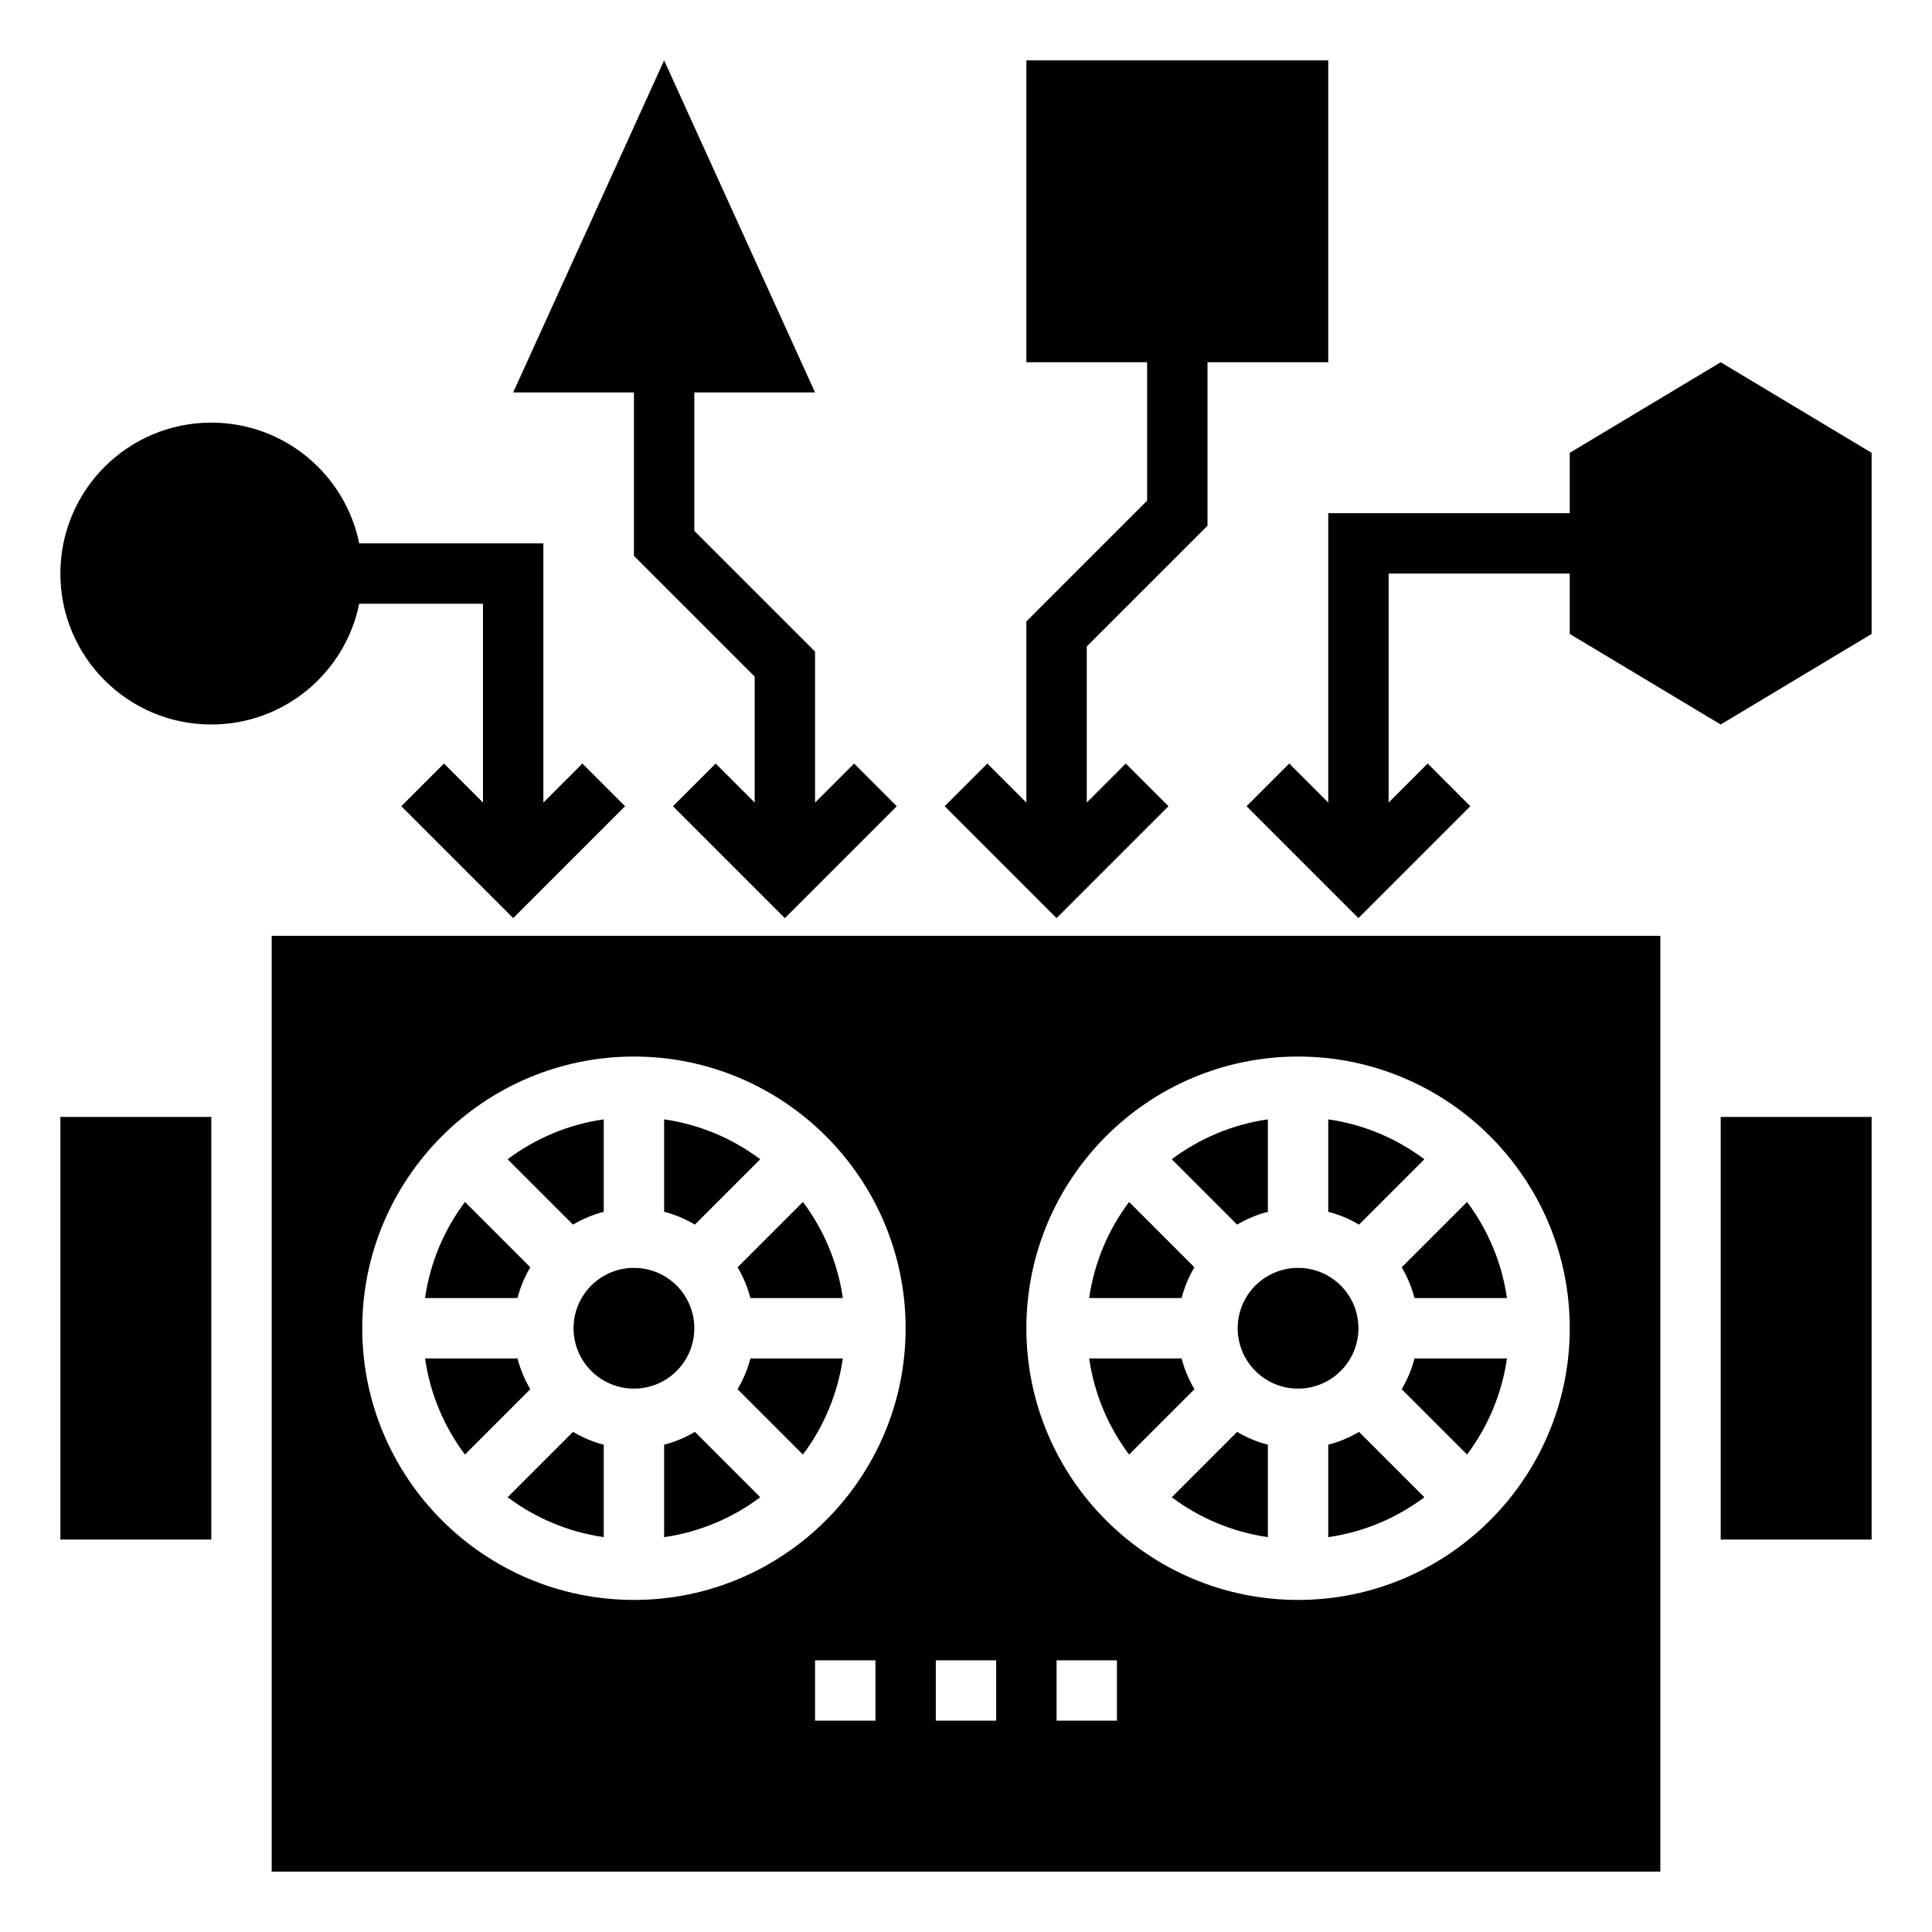 <svg height='100px' width='100px'  fill="#000000" xmlns="http://www.w3.org/2000/svg" xmlns:xlink="http://www.w3.org/1999/xlink" version="1.1" x="0px" y="0px" viewBox="0 0 64 64" style="enable-background:new 0 0 64 64;" xml:space="preserve"><rect x="57" y="37" width="5" height="14"></rect><rect x="2" y="37" width="5" height="14"></rect><path d="M24.858,43h3.062c-0.17-1.183-0.636-2.269-1.322-3.184l-2.165,2.165C24.62,42.296,24.764,42.637,24.858,43z"></path><path d="M20,40.142V37.08c-1.183,0.17-2.269,0.636-3.184,1.322l2.165,2.165C19.296,40.38,19.637,40.236,20,40.142z"></path><path d="M25.184,38.402C24.269,37.716,23.183,37.25,22,37.08v3.062c0.363,0.094,0.704,0.238,1.019,0.425L25.184,38.402z"></path><path d="M17.567,41.981l-2.165-2.165C14.716,40.731,14.25,41.817,14.08,43h3.062C17.236,42.637,17.38,42.296,17.567,41.981z"></path><path d="M47.184,38.402C46.269,37.716,45.183,37.25,44,37.08v3.062c0.363,0.094,0.704,0.238,1.019,0.425L47.184,38.402z"></path><path d="M17.567,46.019c-0.186-0.316-0.33-0.656-0.425-1.019H14.08c0.17,1.183,0.636,2.269,1.322,3.184L17.567,46.019z"></path><path d="M16.816,49.598c0.915,0.686,2.001,1.151,3.184,1.322v-3.062c-0.363-0.094-0.704-0.238-1.019-0.425L16.816,49.598z"></path><circle cx="21" cy="44" r="2"></circle><path d="M22,47.858v3.062c1.183-0.17,2.269-0.636,3.184-1.322l-2.165-2.165C22.704,47.62,22.363,47.764,22,47.858z"></path><path d="M24.433,46.019l2.165,2.165c0.686-0.915,1.151-2.001,1.322-3.184h-3.062C24.764,45.363,24.62,45.704,24.433,46.019z"></path><path d="M44,47.858v3.062c1.183-0.17,2.269-0.636,3.184-1.322l-2.165-2.165C44.704,47.62,44.363,47.764,44,47.858z"></path><path d="M46.433,46.019l2.165,2.165c0.686-0.915,1.151-2.001,1.322-3.184h-3.062C46.764,45.363,46.62,45.704,46.433,46.019z"></path><path d="M46.858,43h3.062c-0.17-1.183-0.636-2.269-1.322-3.184l-2.165,2.165C46.62,42.296,46.764,42.637,46.858,43z"></path><circle cx="43" cy="44" r="2"></circle><path d="M9,62h46V31H9V62z M29,57h-2v-2h2V57z M37,57h-2v-2h2V57z M43,35c4.963,0,9,4.037,9,9s-4.037,9-9,9s-9-4.037-9-9  S38.037,35,43,35z M31,55h2v2h-2V55z M21,35c4.963,0,9,4.037,9,9s-4.037,9-9,9s-9-4.037-9-9S16.037,35,21,35z"></path><path d="M39.567,46.019c-0.186-0.316-0.33-0.656-0.425-1.019H36.08c0.17,1.183,0.636,2.269,1.322,3.184L39.567,46.019z"></path><path d="M38.816,49.598c0.915,0.686,2.001,1.151,3.184,1.322v-3.062c-0.363-0.094-0.704-0.238-1.019-0.425L38.816,49.598z"></path><path d="M39.567,41.981l-2.165-2.165C36.716,40.731,36.25,41.817,36.08,43h3.062C39.236,42.637,39.38,42.296,39.567,41.981z"></path><path d="M42,40.142V37.08c-1.183,0.17-2.269,0.636-3.184,1.322l2.165,2.165C41.296,40.38,41.637,40.236,42,40.142z"></path><polygon points="27,13 22,2 17,13 21,13 21,18.414 25,22.414 25,26.586 23.707,25.293 22.293,26.707 26,30.414 29.707,26.707   28.293,25.293 27,26.586 27,21.586 23,17.586 23,13 "></polygon><path d="M7,14c-2.761,0-5,2.239-5,5s2.239,5,5,5c2.419,0,4.436-1.718,4.899-4H16v6.586l-1.293-1.293l-1.414,1.414L17,30.414  l3.707-3.707l-1.414-1.414L18,26.586V18h-6.101C11.436,15.718,9.419,14,7,14z"></path><polygon points="62,15 57,12 52,15 52,17 44,17 44,26.586 42.707,25.293 41.293,26.707 45,30.414 48.707,26.707 47.293,25.293   46,26.586 46,19 52,19 52,21 57,24 62,21 "></polygon><polygon points="34,20.586 34,26.586 32.707,25.293 31.293,26.707 35,30.414 38.707,26.707 37.293,25.293 36,26.586 36,21.414   40,17.414 40,12 44,12 44,2 34,2 34,12 38,12 38,16.586 "></polygon></svg>